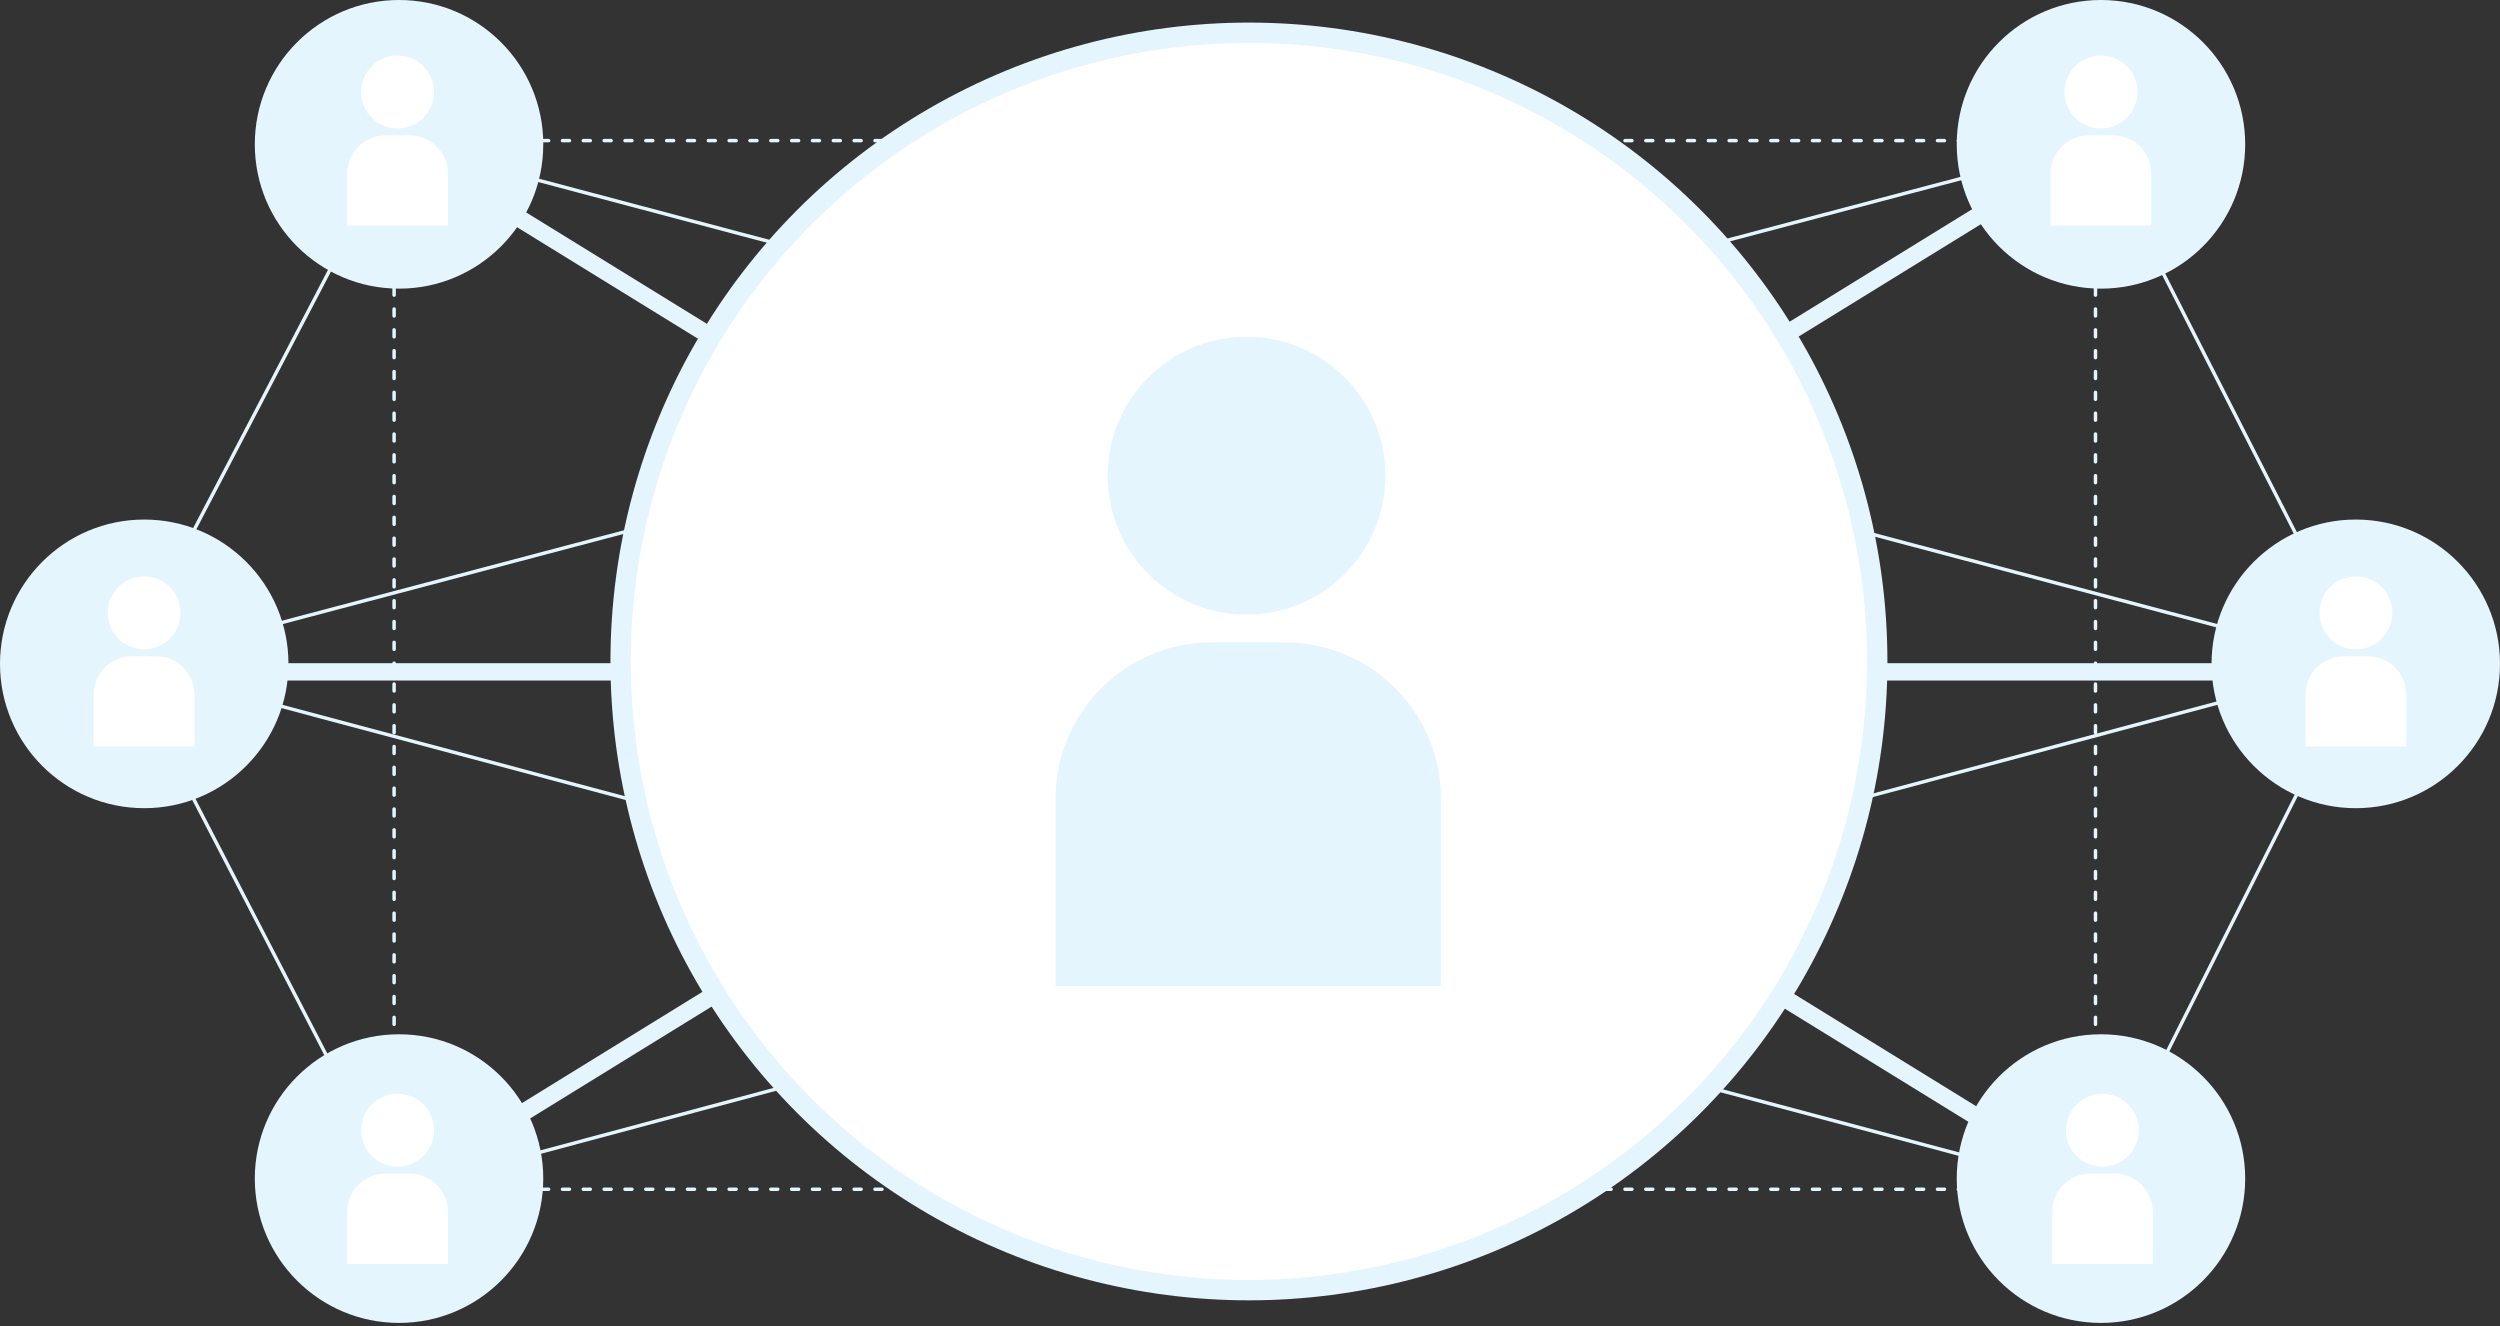 <svg xmlns="http://www.w3.org/2000/svg" width="720" height="382" viewBox="0 0 720 382">
  <rect x="0" y="0" width="720" height="382" fill="#333333" stroke="none"/>
  <g fill="none" fill-rule="evenodd">
    <g stroke="#E5F5FE" stroke-linecap="round" stroke-linejoin="round" transform="translate(35 40)">
      <g stroke-width="5" transform="translate(0 1)">
        <path d="M79.156,0.076 L569.005,302.022"/>
        <path d="M79.156,0.076 L568.844,301.924" transform="matrix(-1 0 0 1 648 0)"/>
        <path d="M0.692,152.5 L645.308,152.5"/>
      </g>
      <g transform="translate(0 1)">
        <path d="M645.308 150.308L569.005 302.022M645.308 150.308L568.844.076M.692 150.308L569.005 302.022M.692 150.308L568.844.076M79.156.076L645.308 150.308M79.156.076L.692 150.308M.692 150.308L79.156 301.924M645.308 150.308L79.156 301.924"/>
      </g>
      <g stroke-dasharray="2 4" transform="translate(78)">
        <path d="M.5 1L.5 303M1 .5L491 .5M1 302.5L491 302.5M490.5 1L490.5 303"/>
      </g>
    </g>
    <ellipse cx="114.923" cy="41.564" fill="#E5F5FE" rx="41.538" ry="41.564"/>
    <path fill="#FFF" d="M111,39 L118,39 L118,39 C124.075,39 129,43.925 129,50 L129,65 L100,65 L100,50 L100,50 C100,43.925 104.925,39 111,39 L111,39 Z M114.5,37 C108.701,37 104,32.299 104,26.5 C104,20.701 108.701,16 114.5,16 C120.299,16 125,20.701 125,26.5 C125,32.299 120.299,37 114.5,37 Z"/>
    <ellipse cx="605.077" cy="41.564" fill="#E5F5FE" rx="41.538" ry="41.564"/>
    <path fill="#FFF" d="M601.577,39 L608.577,39 L608.577,39 C614.652,39 619.577,43.925 619.577,50 L619.577,65 L590.577,65 L590.577,50 L590.577,50 C590.577,43.925 595.502,39 601.577,39 L601.577,39 Z M605.077,37 C599.278,37 594.577,32.299 594.577,26.5 C594.577,20.701 599.278,16 605.077,16 C610.876,16 615.577,20.701 615.577,26.5 C615.577,32.299 610.876,37 605.077,37 Z"/>
    <ellipse cx="114.923" cy="339.436" fill="#E5F5FE" rx="41.538" ry="41.564"/>
    <path fill="#FFF" d="M111,338 L118,338 L118,338 C124.075,338 129,342.925 129,349 L129,364 L100,364 L100,349 L100,349 C100,342.925 104.925,338 111,338 L111,338 Z M114.5,336 C108.701,336 104,331.299 104,325.5 C104,319.701 108.701,315 114.5,315 C120.299,315 125,319.701 125,325.5 C125,331.299 120.299,336 114.5,336 Z"/>
    <ellipse cx="605.077" cy="339.436" fill="#E5F5FE" rx="41.538" ry="41.564"/>
    <path fill="#FFF" d="M602,338 L609,338 L609,338 C615.075,338 620,342.925 620,349 L620,364 L591,364 L591,349 L591,349 C591,342.925 595.925,338 602,338 L602,338 Z M605.5,336 C599.701,336 595,331.299 595,325.5 C595,319.701 599.701,315 605.5,315 C611.299,315 616,319.701 616,325.5 C616,331.299 611.299,336 605.5,336 Z"/>
    <ellipse cx="41.538" cy="191.193" fill="#E5F5FE" rx="41.538" ry="41.564"/>
    <path fill="#FFF" d="M38,189 L45,189 L45,189 C51.075,189 56,193.925 56,200 L56,215 L27,215 L27,200 L27,200 C27,193.925 31.925,189 38,189 L38,189 Z M41.5,187 C35.701,187 31,182.299 31,176.5 C31,170.701 35.701,166 41.5,166 C47.299,166 52,170.701 52,176.5 C52,182.299 47.299,187 41.5,187 Z"/>
    <ellipse cx="678.462" cy="191.193" fill="#E5F5FE" rx="41.538" ry="41.564"/>
    <path fill="#FFF" d="M675,189 L682,189 L682,189 C688.075,189 693,193.925 693,200 L693,215 L664,215 L664,200 L664,200 C664,193.925 668.925,189 675,189 L675,189 Z M678.5,187 C672.701,187 668,182.299 668,176.5 C668,170.701 672.701,166 678.5,166 C684.299,166 689,170.701 689,176.5 C689,182.299 684.299,187 678.5,187 Z"/>
    <ellipse cx="359.692" cy="190.5" fill="#E5F5FE" rx="183.883" ry="183.995"/>
    <ellipse cx="359.692" cy="190.5" fill="#FFF" rx="178.024" ry="178.132"/>
    <path fill="#E5F5FE" d="M349,185 L370,185 L370,185 C394.853,185 415,205.147 415,230 L415,284 L304,284 L304,230 C304,205.147 324.147,185 349,185 L349,185 Z M359,177 C336.909,177 319,159.091 319,137 C319,114.909 336.909,97 359,97 C381.091,97 399,114.909 399,137 C399,159.091 381.091,177 359,177 Z"/>
  </g>
</svg>
